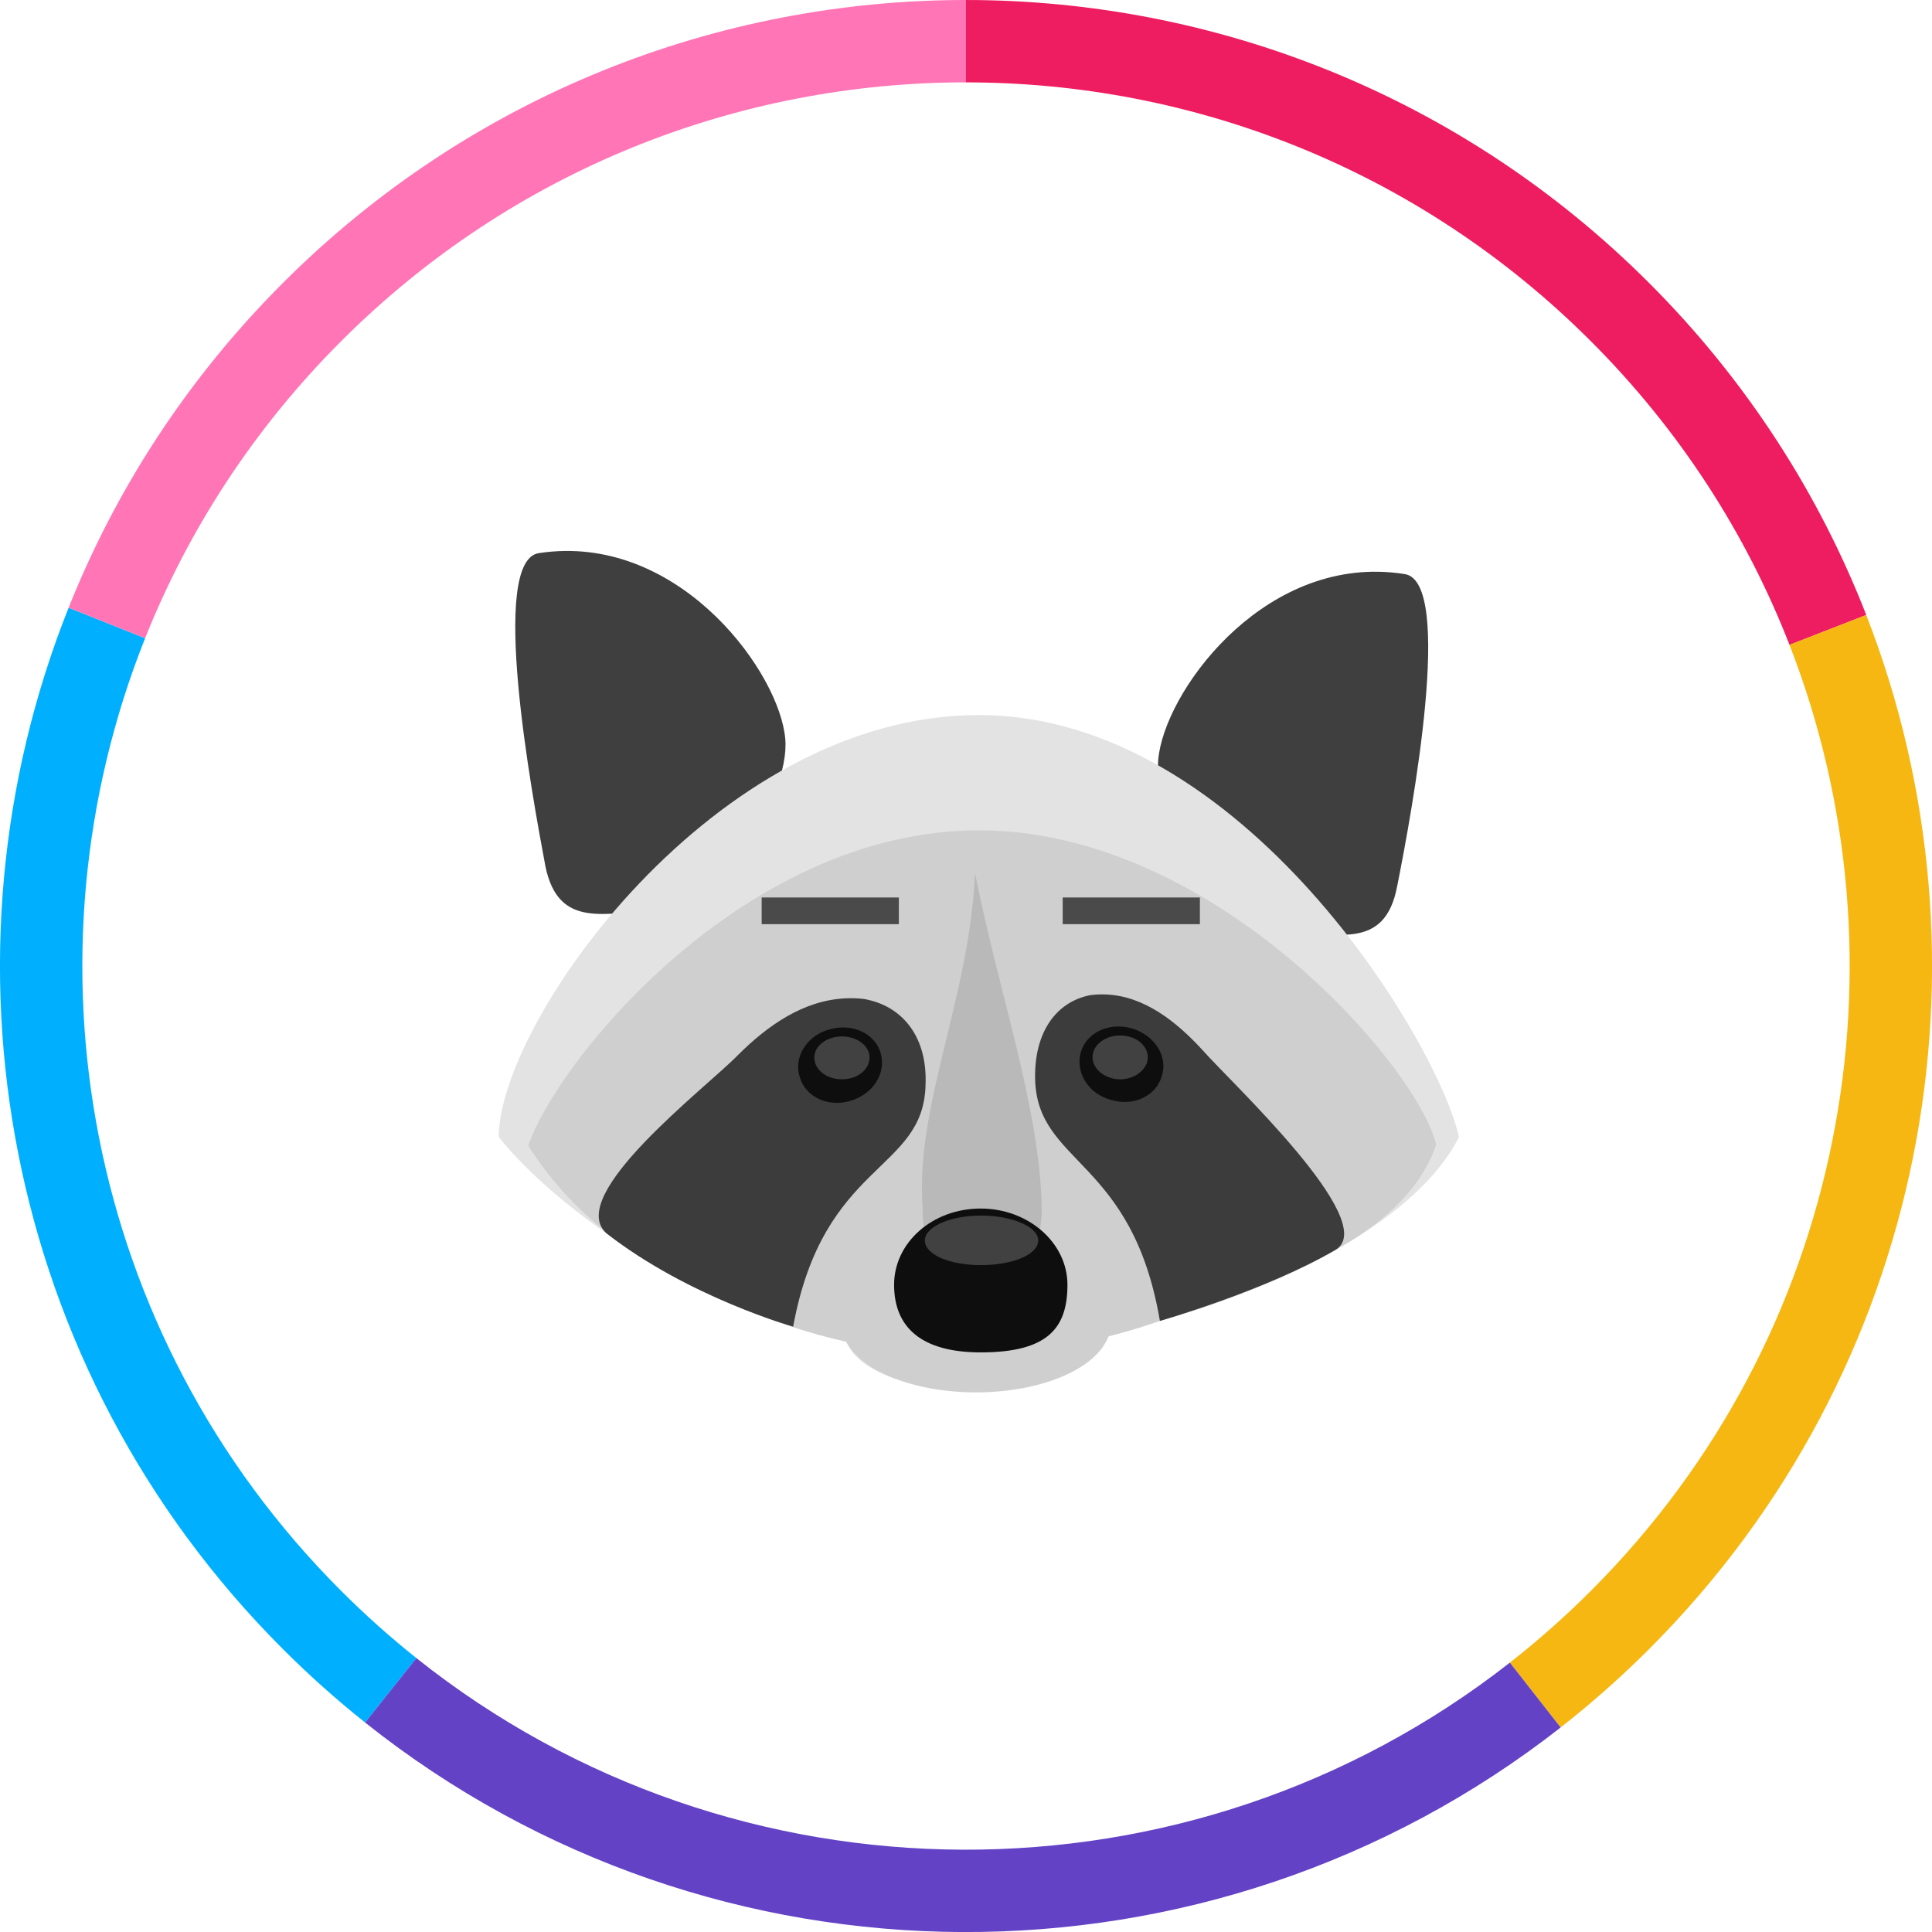<?xml version="1.0" encoding="UTF-8"?>
<svg id="svg80" version="1.1" viewBox="0 0 100 100" width="100" height="100" xmlns="http://www.w3.org/2000/svg">
 <g id="g1159" fill="none" stroke-linejoin="round" stroke-width="4.263">
  <animateTransform attributeName="transform" dur="5s" from="0 50 50" repeatCount="indefinite" to="360 50 50" type="rotate"/>
  <path id="path871" d="m20.225 87.49c-1.409-1.122-2.77-2.336-4.074-3.64-13.952-13.951-17.491-34.372-10.619-51.606" stroke="#00b0ff" style="paint-order:markers fill stroke"/>
  <path id="path869" d="m5.532 32.244c2.336-5.859 5.876-11.349 10.619-16.092 9.347-9.347 21.598-14.021 33.85-14.021" stroke="#ff75b6" style="paint-order:markers fill stroke"/>
  <path id="path867" d="m50 2.132c12.251-7e-7 24.502 4.674 33.85 14.021 4.84 4.84 8.427 10.458 10.761 16.452" stroke="#ee1c60" style="paint-order:markers fill stroke"/>
  <path id="path865" d="m94.61 32.604c6.681 17.158 3.094 37.392-10.761 51.246-1.4 1.399-2.864 2.694-4.384 3.884" stroke="#f7b712" style="paint-order:markers fill stroke"/>
  <path id="path844" d="m79.465 87.735c-17.367 13.596-41.96 13.515-59.241-0.245" stroke="#6342c6" style="paint-order:markers fill stroke"/>
 </g>
 <g id="g898" transform="matrix(.158 0 0 .158 -66.625 -68.555)">
  <path id="path827" transform="matrix(6.331 0 0 6.331 421.78 434)" d="m29.223 28.492c-0.446 0.005-0.899 0.042-1.361 0.113-2.563 0.394-0.394 12.273 0.346 16.217 0.69 3.303 3.154 2.316 5.717 2.316 2.612 0 6.705-5.273 6.705-8.625 0-3.142-4.723-10.099-11.406-10.021zm42.086 1.076c-6.683-0.118-11.406 6.841-11.406 10.029 0 3.352 4.091 8.625 6.654 8.625s5.078 0.987 5.719-2.365c0.789-3.944 2.958-15.774 0.395-16.168-0.462-0.074-0.916-0.113-1.361-0.121z" fill="#3f3f3f" fill-rule="evenodd" stroke-width=".158"/>
  <path id="path831" d="m742.34 668.14c-86.754 0-157.28 100.8-157.28 138.24 18.724 23.405 64.285 56.172 113.9 67.094 4.369 10.61 22.781 15.915 43.377 15.915s38.384-7.49 42.753-18.1l16.539-4.681c52.115-14.667 87.066-38.072 97.988-60.229-6.553-30.27-70.527-138.24-157.28-138.24z" fill="#e3e3e3"/>
  <path id="path833" transform="matrix(6.331 0 0 6.331 421.78 434)" d="m50.635 42.949c-12.225 0-21.887 12.028-23.316 16.316 3.253 5.176 8.774 7.739 13.654 9.365 0.923 0.308 1.855 0.559 2.791 0.77 0.77 1.506 3.48 2.631 6.725 2.631 3.431 0 6.266-1.256 6.838-2.893 0.896-0.231 1.788-0.491 2.674-0.805 5.127-1.824 12.522-3.943 14.297-9.119-0.937-3.993-11.437-16.266-23.662-16.266z" fill="#cfcfcf" stroke-width=".158"/>
  <path id="path835" transform="matrix(6.331 0 0 6.331 421.78 434)" d="m57.254 51.443c-0.277-0.014-0.562-0.004-0.852 0.033-1.775 0.345-2.907 1.923-2.857 4.338 0.099 4.436 5.027 4.09 6.457 12.52 0 0 5.521-1.578 9.119-3.697 2.268-1.479-5.471-8.676-6.9-10.303-1.38-1.51-3.025-2.792-4.967-2.891zm-13.525 0.199c-2.157 0.1-4.012 1.387-5.564 2.939-1.627 1.676-8.972 7.247-6.803 9.219 4.239 3.303 9.662 4.83 9.662 4.83 1.577-8.577 6.753-7.984 6.852-12.52 0.099-2.465-1.182-4.092-3.203-4.438-0.32-0.037-0.635-0.045-0.943-0.031z" fill="#3c3c3c" fill-rule="evenodd" stroke-width=".158"/>
  <path id="path839" d="m762.94 829.48c0.624 32.767-39.32 38.072-39.008 0-2.497-33.391 15.291-68.342 17.164-109.53 7.802 39.32 21.22 76.768 21.845 109.53z" fill="#b9b9b9"/>
  <path id="path843" transform="matrix(6.331 0 0 6.331 421.78 434)" d="m57.699 53.104c-0.846 0.055-1.567 0.554-1.789 1.33-0.296 1.035 0.395 2.169 1.578 2.465 1.134 0.345 2.316-0.197 2.611-1.232 0.345-1.035-0.394-2.12-1.527-2.465-0.296-0.086-0.591-0.116-0.873-0.098zm-13.93 0.049c-0.282-0.018-0.577 0.011-0.873 0.098-1.134 0.296-1.874 1.43-1.529 2.465 0.296 1.035 1.48 1.577 2.613 1.232 1.183-0.345 1.872-1.43 1.576-2.465-0.222-0.776-0.941-1.275-1.787-1.33zm6.963 9.365c-2.514 0-4.484 1.774-4.484 3.943 0 2.218 1.428 3.5 4.484 3.5 3.5 0 4.486-1.282 4.486-3.5 0-2.169-2.022-3.943-4.486-3.943z" fill="#0e0e0e" stroke-width=".158"/>
  <path id="path851" transform="matrix(6.331 0 0 6.331 421.78 434)" d="m39.396 47.113h7.098-7.098zm15.576 0h7.1-7.1z" fill="none" stroke="#4a4a4a" stroke-linecap="round" stroke-width="1.38px"/>
  <path id="path845" transform="matrix(1.152,0,0,1.152,357.94,366.66)" d="m373.87 352.82c-4.335 0-7.857 2.71-7.857 6.232 0 3.252 3.522 6.232 7.857 6.232s7.857-2.981 7.857-6.232c0-3.523-3.522-6.232-7.857-6.232zm-79.121 0.27c-4.335 0-7.857 2.711-7.857 5.963 0 3.523 3.522 6.232 7.857 6.232s7.857-2.71 7.857-6.232c-1e-5 -3.252-3.522-5.963-7.857-5.963zm39.561 50.941c-8.942 0-15.986 3.253-15.986 7.047 0 4.064 7.045 7.045 15.986 7.045s16.258-2.98 16.258-7.045c0-3.794-7.316-7.047-16.258-7.047z" fill="#414141"/>
 </g>
</svg>
